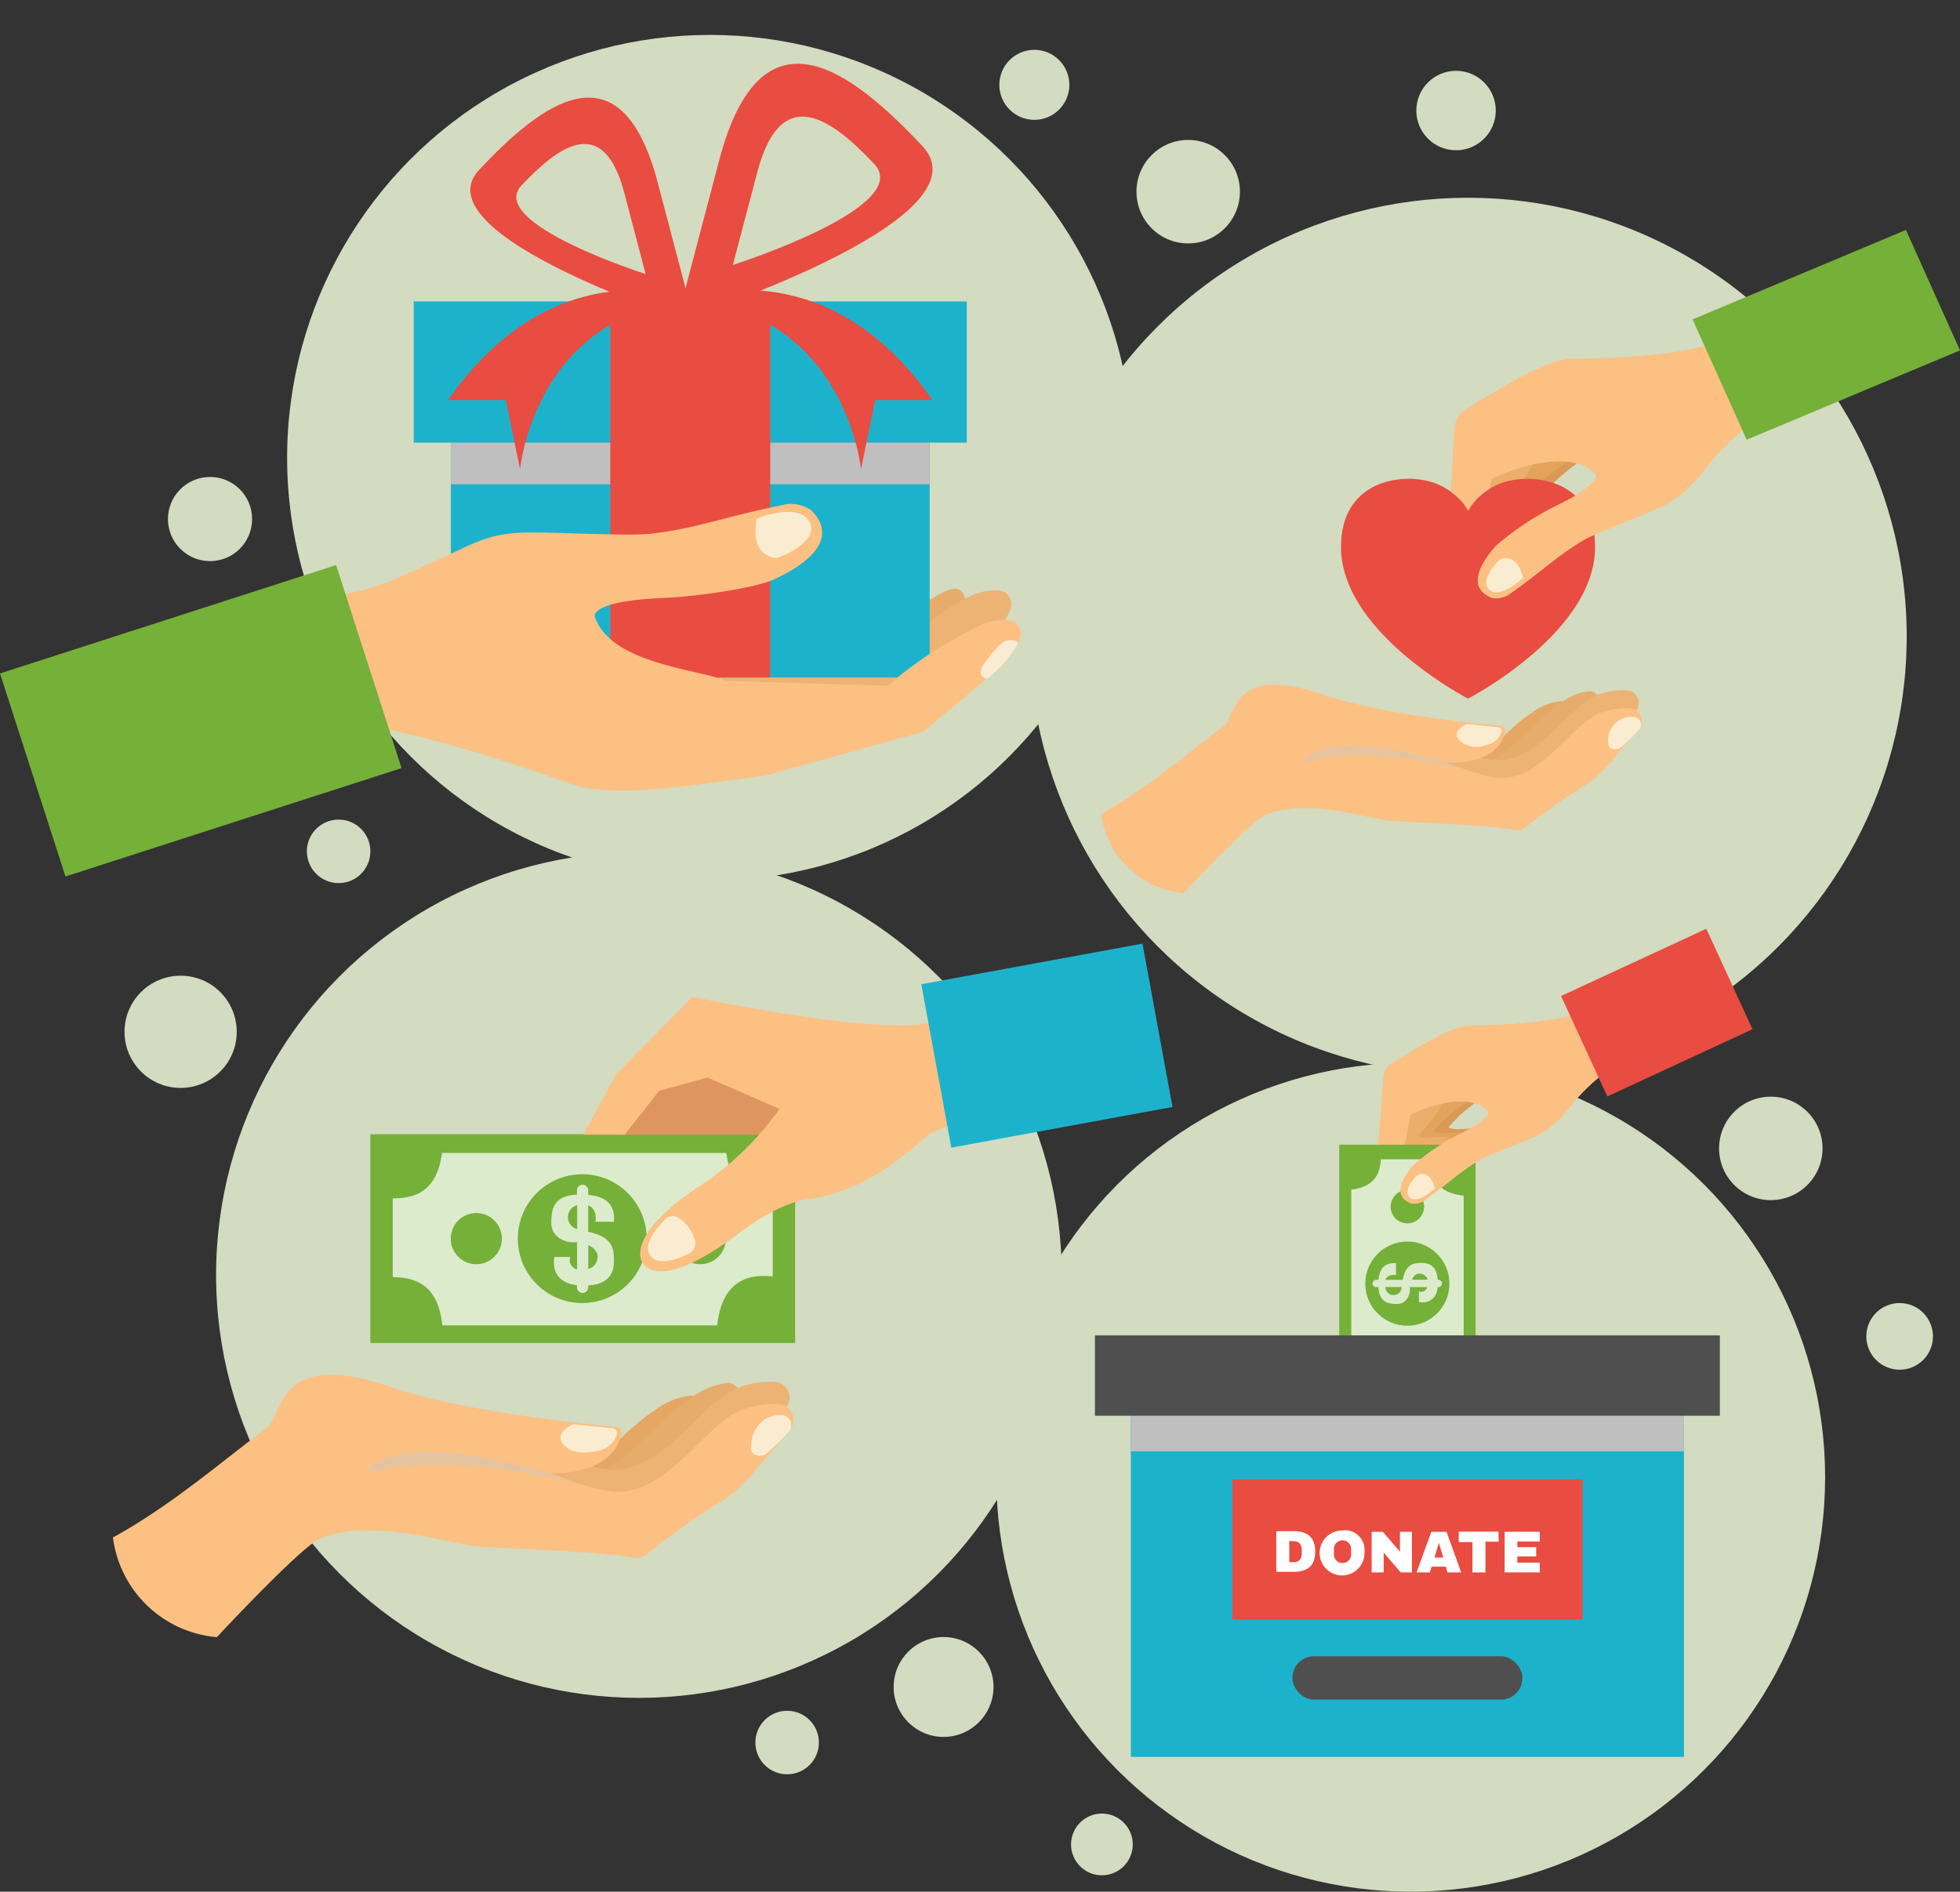 <svg xmlns="http://www.w3.org/2000/svg" viewBox="0.003 -3.11 174.667 168.56"><rect x="0.003" y="-3.11" width="174.667" height="168.56" fill="#333333" stroke="none"/><title>Depositphotos_93645456_01</title><g data-name="Layer 2"><g data-name="Layer 1" style="isolation:isolate"><circle cx="63.27" cy="37.68" r="37.68" fill="#d3dbc0"/><circle cx="130.83" cy="53.6" r="39.09" fill="#d3dbc0"/><circle cx="125.72" cy="128.52" r="36.93" fill="#d3dbc0"/><path d="M82.41 49.74c-.5-.41-2.27.19-6 3.49l-4 2.38-15.14 3.08 2 5.12 3-.54 12.86-4.2c4.82-4.45 9.18-7.77 7.28-9.33z" fill="#e5a763"/><path d="M85.55 49.46c-.5-.41-2.27.19-6 3.49l-4 2.38-15.13 3.08 2 5.12 3-.54 12.86-4.2c4.81-4.45 9.18-7.79 7.27-9.33z" fill="#e6ac6b"/><path d="M70.3 58.06c2.23 1.2-3.63 4.74-9.19 4.41s-12.08-9-9.6-8.56c2.14.42 16.03 2.66 18.79 4.15z" fill="#edb374"/><path d="M89.67 49.76c-.52-.46-1.89-.31-3 .16-1.43.62-3.56 2-7.7 5.39l-16.84 2.9 2 5.61 3.29-.44 14.06-3.92c5.3-4.56 10.17-7.94 8.19-9.7z" fill="#edb374"/><path fill="#1db2cc" d="M40.18 25.59h42.67v31.67H40.18z"/><path style="mix-blend-mode:multiply" fill="#bfbfbf" d="M40.18 29.34h42.67v10.7H40.18z"/><path fill="#1db2cc" d="M36.87 23.75h49.29v12.58H36.87z"/><path fill="#e94c40" d="M54.39 23.75h14.25v33.51H54.39z"/><path d="M61.93 23.61s-12.28-5-22 8.93h5.15l1.27 6.16s1.3-14.03 15.58-15.09z" fill="#e94c40"/><path d="M61.1 23.61s12.28-5 22 8.93H78l-1.27 6.16S75.38 24.67 61.1 23.61z" fill="#e94c40"/><path d="M58.62 13.17C55.32.62 48.24 6.14 42.72 12s19.2 13.71 19.2 13.71zm-12.14.24c3.18-3.37 7.26-6.55 9.16.67l1.9 7.23s-14.24-4.53-11.06-7.9z" fill="#e94c40"/><path d="M82.19 9.89c-6.28-6.67-14.35-13-18.11 1.33l-3.76 14.29s28.16-8.95 21.87-15.62zM65.31 20.5l2.17-8.23c2.16-8.27 6.81-4.61 10.43-.77s-12.6 9-12.6 9z" fill="#e94c40"/><path d="M79.1 58a36.81 36.81 0 0 1 8.41-5.45c1.08-.47 2.46-.62 3-.16 2 1.76-2.89 5.14-8.21 9.7L68.21 66c-6.54.85-13.13 2-17 .86 0 0-12.13-4.49-19.13-5.36 0 0-8.71 3.68-15.6 4.28 0 0-5.23-11-1.3-13.6.78.28 11.75-1.68 15.88-2.42 3.06-.54 5.73-2 8.53-3.25 2.63-1.2 3.89-2 6.74-2.15 2.3-.13 9.36.34 11.65.09 4.29-.5 6.3-1.47 12.17-2.64a3.25 3.25 0 0 1 2.09.5c1.21 1.14 2.46 3.52-3.22 6.19-1.68.8-7 1.55-9.86 1.67-6.44.28-6.16 1.55-6.16 1.63 1.38 4.31 9.56 4.74 11.67 5.76z" fill="#fcc083"/><path d="M67.43 43.1s3.49-1.42 4.6.12c1.25 1.72-2.21 3.28-2.83 3.39 0 0-2.4.04-1.77-3.51z" fill="#faecd0"/><path d="M87.6 56.18s1.46-2.19 2.23-2.24c.52 0 1 0 .83.42a11 11 0 0 1-2.69 3s-.97-.08-.37-1.18z" fill="#faecd0"/><path fill="#75b038" d="M.003 56.897l29.951-9.657 5.834 18.093L5.836 74.99z"/><path d="M139.09 59.37a5.08 5.08 0 0 0-2.61 1.06c-2.88 1.82-5.08 5.81-8.78 5.77-1.68 0-4.37-1.19-7.12-2.21l-.29 2.88a35.85 35.85 0 0 1 4 1.15 50.74 50.74 0 0 0 6.87 1.9c1.85-1.16 4.51-3.66 8.65-8.26.59-.66.19-2.23-.72-2.29z" fill="#e5a763"/><path d="M126.89 67.12a50.74 50.74 0 0 0 6.87 1.9c1.85-1.16 4.51-3.66 8.65-8.26.61-.68.22-2.23-.7-2.29a5.09 5.09 0 0 0-2.61 1.06c-2.88 1.82-5.08 5.81-8.78 5.77s-12.26-5.67-15.56-3l-.24 2.36a52.88 52.88 0 0 1 12.37 2.46z" fill="#e6ac6b"/><path d="M130.09 66.44a50.74 50.74 0 0 0 6.87 1.9c1.85-1.16 4.66-3.48 8.8-8.08a1.11 1.11 0 0 0-.74-1.85 6.21 6.21 0 0 0-2.72.44c-2.52 1-5.08 5.81-8.78 5.77S121.26 59 118 61.65l-.3 2.35a52.87 52.87 0 0 1 12.39 2.44z" fill="#edb374"/><path d="M98.14 69.42a8.12 8.12 0 0 0 7.35 7.05s6-6.43 7.32-7c3.65-1.51 9.39.43 11 .55 2.55.2 8.24.32 11.18.82a1.28 1.28 0 0 0 1-.26 55.29 55.29 0 0 1 5.37-3.79c1.53-.92 2.83-2.87 4.71-5a1.11 1.11 0 0 0-.77-1.79 6.21 6.21 0 0 0-2.72.44c-2.52 1-5.08 5.81-8.78 5.77s-12.26-5.67-15.56-3c0 0-3.94-4.9-7.38-2.82s-7.46 6.13-12.72 9.03z" fill="#fcc083"/><path d="M123.8 63l-4.61-2.78c-8.24-2.84-7.5.77-8.68 1.51l5.55 3.15s4.1-1.83 14.67.61c.01.02-6.64-2.43-6.93-2.49z" style="mix-blend-mode:multiply" fill="#d9c5ae" opacity=".65"/><path d="M134.11 62.19a.45.45 0 0 0-.35-.61c-2.28-.21-10.88-1.07-15.94-2.82-8.24-2.84-7.64 2.17-8.82 2.91l7.06 3.23s1.11-3.45 12.86-.06c0 0 4.42.39 5.19-2.65z" fill="#fcc083"/><path d="M130.71 61.4s-1.41.61-.66 1.45a2.25 2.25 0 0 0 2.29.46 1.78 1.78 0 0 0 1.48-1.23.34.34 0 0 0-.3-.39z" fill="#faecd0"/><path d="M145.58 60.77a2.08 2.08 0 0 0-2.24 2.41c0 .46.67.66 1.14.29A20.86 20.86 0 0 0 146 62a.7.7 0 0 0-.42-1.23z" fill="#faecd0"/><path d="M135.77 34.68l-2.47 6.81s-.24 1 3.2 2.49c.72.32 3.16 0 4.6-.83 0 0 1.69-1.22-.33-1.91-.6-.2-2.62.34-3.38-.17a16.59 16.59 0 0 1 6.38-4.65c2.08-.92-8-1.74-8-1.74z" fill="#da9957"/><path d="M134 35.18L131.51 42s-.24 1 3.2 2.49c.72.32 3.16 0 4.6-.83 0 0 1.69-1.22-.33-1.91-.6-.2-2.62.33-3.38-.17a16.59 16.59 0 0 1 6.4-4.66c2.06-.92-8-1.74-8-1.74z" fill="#e3a35b"/><path d="M132.11 35.68l-2.46 6.81s-.25 1 3.2 2.49c.72.32 3.17 0 4.6-.83 0 0 1.69-1.22-.33-1.91-.6-.2-2.61.34-3.38-.17a18.29 18.29 0 0 0 3.87-5.72c.86-2.12-5.5-.67-5.5-.67z" fill="#ecae6b"/><path d="M135 39.64a5.77 5.77 0 0 0-4.17 2.75 5.77 5.77 0 0 0-4.17-2.75c-2.62-.41-7.15.53-7.15 6 0 7.65 11.32 13.5 11.32 13.5s11.32-5.85 11.32-13.5c-.01-5.47-4.53-6.41-7.15-6z" fill="#e94c40"/><path d="M161.57 22.92c-4.06 2.23-9.19 4.68-9.19 4.68-4.52 1.35-12.57 1.27-12.57 1.27-2.41.32-5.74 2.41-9.18 4.51a2.17 2.17 0 0 0-1 1.72l-.34 5.53 1.32.14.11-.08a5.17 5.17 0 0 1 2.1-.65l.09-.45c2.24-1.18 7.31-2.67 9.32-.4 0 0 .56.74-3.34 2.66a25.83 25.83 0 0 0-5.59 3.68c-2.76 3.16-1.35 4.28-.3 4.65a2.17 2.17 0 0 0 1.41-.26c3.27-2.3 4.25-3.43 6.73-4.9 1.34-.77 5.78-2.39 7.15-3.09a10.75 10.75 0 0 0 3.55-3.14 24.05 24.05 0 0 1 4.34-4.29 22.2 22.2 0 0 1 8.17-3.39 16.58 16.58 0 0 1 1.69-.23c1.7-2.61-4.47-7.96-4.47-7.96z" fill="#fcc083"/><path d="M161.57 22.92c-4.06 2.23-9.19 4.68-9.19 4.68-4.52 1.35-12.57 1.27-12.57 1.27-2.41.32-5.74 2.41-9.18 4.51a2.17 2.17 0 0 0-1 1.72l-.34 5.55a5.36 5.36 0 0 1 1.57 1.7 5.45 5.45 0 0 1 1.88-1.9l.17-.89c2.24-1.18 7.31-2.67 9.32-.4 0 0 .4.54-1.84 1.86a5.48 5.48 0 0 1 1.71 3.51c1.84-.84 5.07-2 6.21-2.62a10.75 10.75 0 0 0 3.55-3.14 24.05 24.05 0 0 1 4.34-4.29 22.2 22.2 0 0 1 8.17-3.39 16.58 16.58 0 0 1 1.69-.23c1.68-2.59-4.49-7.94-4.49-7.94z" fill="#fcc083"/><path d="M135.74 48.39s-1.89 1.73-2.85 1.17c-1.23-.71.47-2.6.82-2.84 0 0 1.46-.67 2.03 1.67z" fill="#faecd0"/><path fill="#75b038" d="M169.85 17.38l4.82 10.73-19.01 7.96-4.82-10.72 19.01-7.97z"/><path d="M127.9 92.58l-1.84 5.07s-.18.72 2.38 1.86a5.51 5.51 0 0 0 3.42-.62s1.26-.91-.25-1.42c-.45-.15-1.95.25-2.52-.13a12.35 12.35 0 0 1 4.75-3.47c1.56-.68-5.94-1.29-5.94-1.29z" fill="#da9957"/><path d="M126.57 93l-1.84 5s-.18.72 2.38 1.86a5.51 5.51 0 0 0 3.42-.62s1.26-.91-.25-1.42c-.45-.15-1.95.25-2.52-.13a12.35 12.35 0 0 1 4.75-3.47c1.56-.65-5.94-1.22-5.94-1.22z" fill="#e3a35b"/><path d="M125.17 93.33l-1.83 5.07s-.18.72 2.38 1.86a5.52 5.52 0 0 0 3.43-.62s1.26-.91-.25-1.42c-.45-.15-1.95.25-2.52-.13a13.61 13.61 0 0 0 2.88-4.26c.65-1.58-4.09-.5-4.09-.5z" fill="#ecae6b"/><path d="M147.11 83.83c-3 1.66-6.85 3.49-6.85 3.49-3.37 1-9.36.95-9.36.95-1.8.24-4.27 1.8-6.84 3.36a1.61 1.61 0 0 0-.77 1.28L123 97c-.1.93-.24 2.65-.24 2.65a5 5 0 0 1 2.34-.54l.11-.44.48-2.46c1.67-.88 5.45-2 6.94-.3 0 0 .42.55-2.48 2a19.24 19.24 0 0 0-4.16 2.74c-2.06 2.36-1 3.19-.23 3.47a1.62 1.62 0 0 0 1.05-.19c2.44-1.71 3.16-2.56 5-3.65 1-.58 4.31-1.78 5.33-2.3a8 8 0 0 0 2.64-2.33 17.91 17.91 0 0 1 3.24-3.19 16.53 16.53 0 0 1 6.09-2.52 12.26 12.26 0 0 1 1.26-.17c1.34-1.96-3.26-5.94-3.26-5.94z" fill="#fcc083"/><path fill="#75b038" d="M119.35 98.89h12.15v24.72h-12.15z"/><path d="M127.62 100.19h-4.56c-.09.89-.2 2.39-2.64 2.71v16.55c2.59.33 2.6 2 2.65 2.87h4.55c.05-.87.08-2.61 2.82-2.89v-16c-3.17-.34-2.86-2.6-2.82-3.24z" fill="#dcebcc"/><circle cx="125.42" cy="104.41" r="1.49" fill="#75b038"/><circle cx="125.42" cy="117.44" r="1.49" fill="#75b038"/><circle cx="125.42" cy="111.27" r="3.75" fill="#75b038"/><path d="M124.5 113.08c1 0 1.14-1.09 1.14-1.09v-.41h1.54a.55.55 0 0 1-.73.39v.93a1.31 1.31 0 0 0 1.65-1.32h.13a.33.33 0 0 0 0-.65h-.11c-.09-1.5-1.07-1.52-1.62-1.5s-1.22.13-1.5 1.5h-1.54c.21-.56.95-.42.95-.42v-1.07c-.5 0-1.43 0-1.56 1.49h-.26a.33.33 0 0 0 0 .65h.25c.07 1.06.51 1.51 1.66 1.5zm2-2.7a.73.73 0 0 1 .73.54h-1.39c.22-.57.63-.54.63-.54zm-3 1.19h1.41a.72.72 0 0 1-1.44 0z" fill="#dcebcc"/><path d="M147.11 83.83c-3 1.66-6.85 3.49-6.85 3.49-3.37 1-9.36.95-9.36.95-1.8.24-4.27 1.8-6.84 3.36a1.61 1.61 0 0 0-.77 1.28L123 97c-.07.62-.13 1.23-.17 1.81h.25a3.06 3.06 0 0 1 1.53-.4 1.47 1.47 0 0 1 .63.19l.46-2.38c1.67-.88 5.45-2 6.94-.3 0 0 .42.55-2.48 2a19.24 19.24 0 0 0-4.16 2.74c-2.06 2.36-1 3.19-.23 3.47a1.62 1.62 0 0 0 1.05-.19c2.44-1.71 3.16-2.56 5-3.65 1-.58 4.31-1.78 5.33-2.3a8 8 0 0 0 2.64-2.33 17.91 17.91 0 0 1 3.24-3.19 16.53 16.53 0 0 1 6.09-2.52 12.26 12.26 0 0 1 1.26-.17c1.33-1.97-3.27-5.95-3.27-5.95z" fill="#fcc083"/><path d="M127.88 102.8s-1.41 1.29-2.12.87c-.92-.53.35-1.94.61-2.11 0 0 1.08-.5 1.51 1.24z" fill="#faecd0"/><path fill="#e94c40" d="M152.06 79.65l4.12 8.95-12.94 5.99-4.12-8.95 12.94-5.99z"/><path fill="#1db2cc" d="M100.78 116.17h49.29v37.27h-49.29z"/><path style="mix-blend-mode:multiply" fill="#bfbfbf" d="M100.78 116.17h49.29v10.04h-49.29z"/><path fill="#4f4f4f" d="M97.58 115.88h55.69v7.16H97.58z"/><path fill="#e94c40" d="M109.83 128.71h31.2v12.49h-31.2z"/><path d="M115.31 133.33c1.24 0 1.9.57 1.9 1.81s-.66 1.81-1.9 1.81h-1.57v-3.62zm-.41.87v1.89h.38c.51 0 .73-.29.73-.78V135c0-.49-.22-.78-.73-.78z" fill="#fff"/><path d="M121.6 135.14a2 2 0 1 1-2-1.87 1.73 1.73 0 0 1 2 1.87zm-2.72-.17v.34a.77.77 0 1 0 1.53 0V135a.77.77 0 1 0-1.53 0z" fill="#fff"/><path d="M125.83 137h-1l-1.52-1.76V137h-1.07v-3.62h1l1.52 1.78v-1.78h1.07z" fill="#fff"/><path d="M130.22 137H129l-.15-.51h-1.27l-.15.51h-1.19l1.32-3.62h1.35zm-2-2.61l-.38 1.29h.78l-.38-1.29z" fill="#fff"/><path d="M133.56 134.26h-1.18V137h-1.16v-2.7H130v-.93h3.54z" fill="#fff"/><path d="M134.09 137v-3.62h3.13v.87h-2v.5h1.68v.83h-1.68v.55h2v.87z" fill="#fff"/><rect x="115.18" y="144.47" width="20.49" height="3.87" rx="1.91" ry="1.91" fill="#4f4f4f"/><circle cx="56.94" cy="110.5" r="37.68" fill="#d3dbc0"/><path d="M61.6 121.25a6.4 6.4 0 0 0-3.29 1.34c-3.62 2.29-6.4 7.31-11 7.26-2.11 0-5.5-1.5-9-2.78l-.31 3.62a45.18 45.18 0 0 1 5 1.45 64 64 0 0 0 8.65 2.39c2.33-1.46 5.67-4.6 10.89-10.4.71-.86.22-2.81-.94-2.88z" fill="#e5a763"/><path d="M46.25 131a64 64 0 0 0 8.65 2.39c2.33-1.46 5.67-4.6 10.89-10.4.77-.86.28-2.81-.88-2.88a6.4 6.4 0 0 0-3.29 1.34c-3.62 2.29-6.4 7.31-11 7.26S35.14 121.57 31 125l-.3 3a66.53 66.53 0 0 1 15.55 3z" fill="#e6ac6b"/><path d="M50.28 130.14a63.85 63.85 0 0 0 8.65 2.39c2.33-1.46 5.87-4.38 11.08-10.17a1.4 1.4 0 0 0-.93-2.33 7.83 7.83 0 0 0-3.42.56c-3.17 1.29-6.4 7.31-11 7.26s-15.5-7.13-19.66-3.74l-.3 3a66.55 66.55 0 0 1 15.58 3.03z" fill="#edb374"/><path d="M10.07 133.89a10.21 10.21 0 0 0 9.26 8.88s7.53-8.1 9.21-8.79c4.59-1.9 11.82.54 13.79.69 3.2.26 10.37.4 14.07 1a1.62 1.62 0 0 0 1.28-.32 69.51 69.51 0 0 1 6.75-4.77c1.93-1.16 3.56-3.61 5.93-6.25a1.4 1.4 0 0 0-.93-2.33 7.83 7.83 0 0 0-3.42.56c-3.17 1.29-6.4 7.31-11 7.26s-15.44-7.13-19.58-3.74c0 0-5-6.16-9.28-3.55s-9.46 7.71-16.08 11.36z" fill="#fcc083"/><path d="M42.35 125.85l-5.8-3.5c-10.37-3.58-9.44 1-10.92 1.89l7 4s5.16-2.31 18.47.77c-.01-.01-8.38-3.13-8.75-3.16z" style="mix-blend-mode:multiply" fill="#d9c5ae" opacity=".65"/><path d="M55.34 124.79a.56.56 0 0 0-.44-.76c-2.87-.26-13.69-1.35-20.06-3.55-10.37-3.58-9.62 2.74-11.1 3.66l8.88 4.07s1.39-4.35 16.19-.07c0-.01 5.56.48 6.53-3.35z" fill="#fcc083"/><path d="M51.06 123.8s-1.77.77-.83 1.82c.49.54 1.33.89 2.88.58a2.24 2.24 0 0 0 1.89-1.55.42.42 0 0 0-.38-.49z" fill="#faecd0"/><path d="M69.76 123c-1-.15-2.87.53-2.82 3 0 .58.85.83 1.43.37a26.15 26.15 0 0 0 1.88-1.86.88.88 0 0 0-.49-1.51z" fill="#faecd0"/><path fill="#75b038" d="M33.01 97.96h37.85v18.6H33.01z"/><path d="M68.87 110.62v-7c-1.36-.14-3.66-.31-4.14-4H39.39c-.51 4-3.08 4-4.39 4.06v7c1.34.08 4 .12 4.42 4.31h24.5c.5-4.9 3.97-4.42 4.95-4.37z" fill="#dcebcc"/><circle cx="62.41" cy="107.26" r="2.28" fill="#75b038"/><circle cx="42.45" cy="107.26" r="2.28" fill="#75b038"/><circle cx="51.89" cy="107.26" r="5.74" fill="#75b038"/><path d="M49.13 105.84c0 1.53 1.67 1.74 1.67 1.74h.63V110a.84.84 0 0 1-.6-1.11h-1.41s-.58 2.21 2 2.52v.19a.5.5 0 0 0 1 0v-.17c2.29-.14 2.32-1.63 2.29-2.48s-.19-1.87-2.29-2.3v-2.35c.86.31.65 1.45.65 1.45h1.64c.07-.76 0-2.19-2.29-2.39v-.4a.5.5 0 0 0-1 0v.38c-1.62.08-2.31.75-2.29 2.5zm4.13 3a1.12 1.12 0 0 1-.83 1.12v-2.12c.88.4.83 1.03.83 1.03zm-1.82-4.59v2.16a1.1 1.1 0 0 1 0-2.13z" fill="#dcebcc"/><path d="M67.82 92.29S76.31 98 66.44 98H54.92s.66-12.69 12.9-5.71z" fill="#de955f"/><path d="M57.2 109.3s-1.52-2.32 5.11-6.7a26.63 26.63 0 0 0 7.16-6.9l-6.4-2.79-4.31 1.17-3.1 3.92H52l2.94-5.42 6.78-6.86s19.43 4.09 22 1.9l5.48-1.16s7.08 6 4.73 8c0 0-10.33 2.74-11.28 3.59-2.6 2.34-5.95 5-10.51 5.68 0 0-2.26 0-6.35 3.1-7.48 5.61-8.59 2.47-8.59 2.47z" fill="#fcc083"/><path d="M60.42 105.38a.94.94 0 0 0-1.15.16c-.7.71-1.84 2.05-1.44 3 .56 1.32 2.62.56 3.65 0a1 1 0 0 0 .46-1.09 3.37 3.37 0 0 0-1.52-2.07z" fill="#faecd0"/><path fill="#1db2cc" d="M82.107 84.593l19.71-3.62 2.674 14.555-19.71 3.622z"/><circle cx="157.81" cy="99.22" r="4.61" fill="#d3dbc0"/><circle cx="105.89" cy="13.97" r="4.61" fill="#d3dbc0"/><circle cx="92.18" cy="4.45" r="3.12" fill="#d3dbc0"/><circle cx="129.76" cy="6.74" r="3.54" fill="#d3dbc0"/><circle cx="18.72" cy="43.14" r="3.75" fill="#d3dbc0"/><circle cx="30.18" cy="72.75" r="2.83" fill="#d3dbc0"/><circle cx="16.1" cy="88.83" r="5" fill="#d3dbc0"/><circle cx="84.09" cy="147.21" r="4.45" fill="#d3dbc0"/><circle cx="70.15" cy="152.16" r="2.83" fill="#d3dbc0"/><circle cx="98.2" cy="161.24" r="2.75" fill="#d3dbc0"/><circle cx="169.29" cy="115.97" r="2.97" fill="#d3dbc0"/></g></g></svg>
